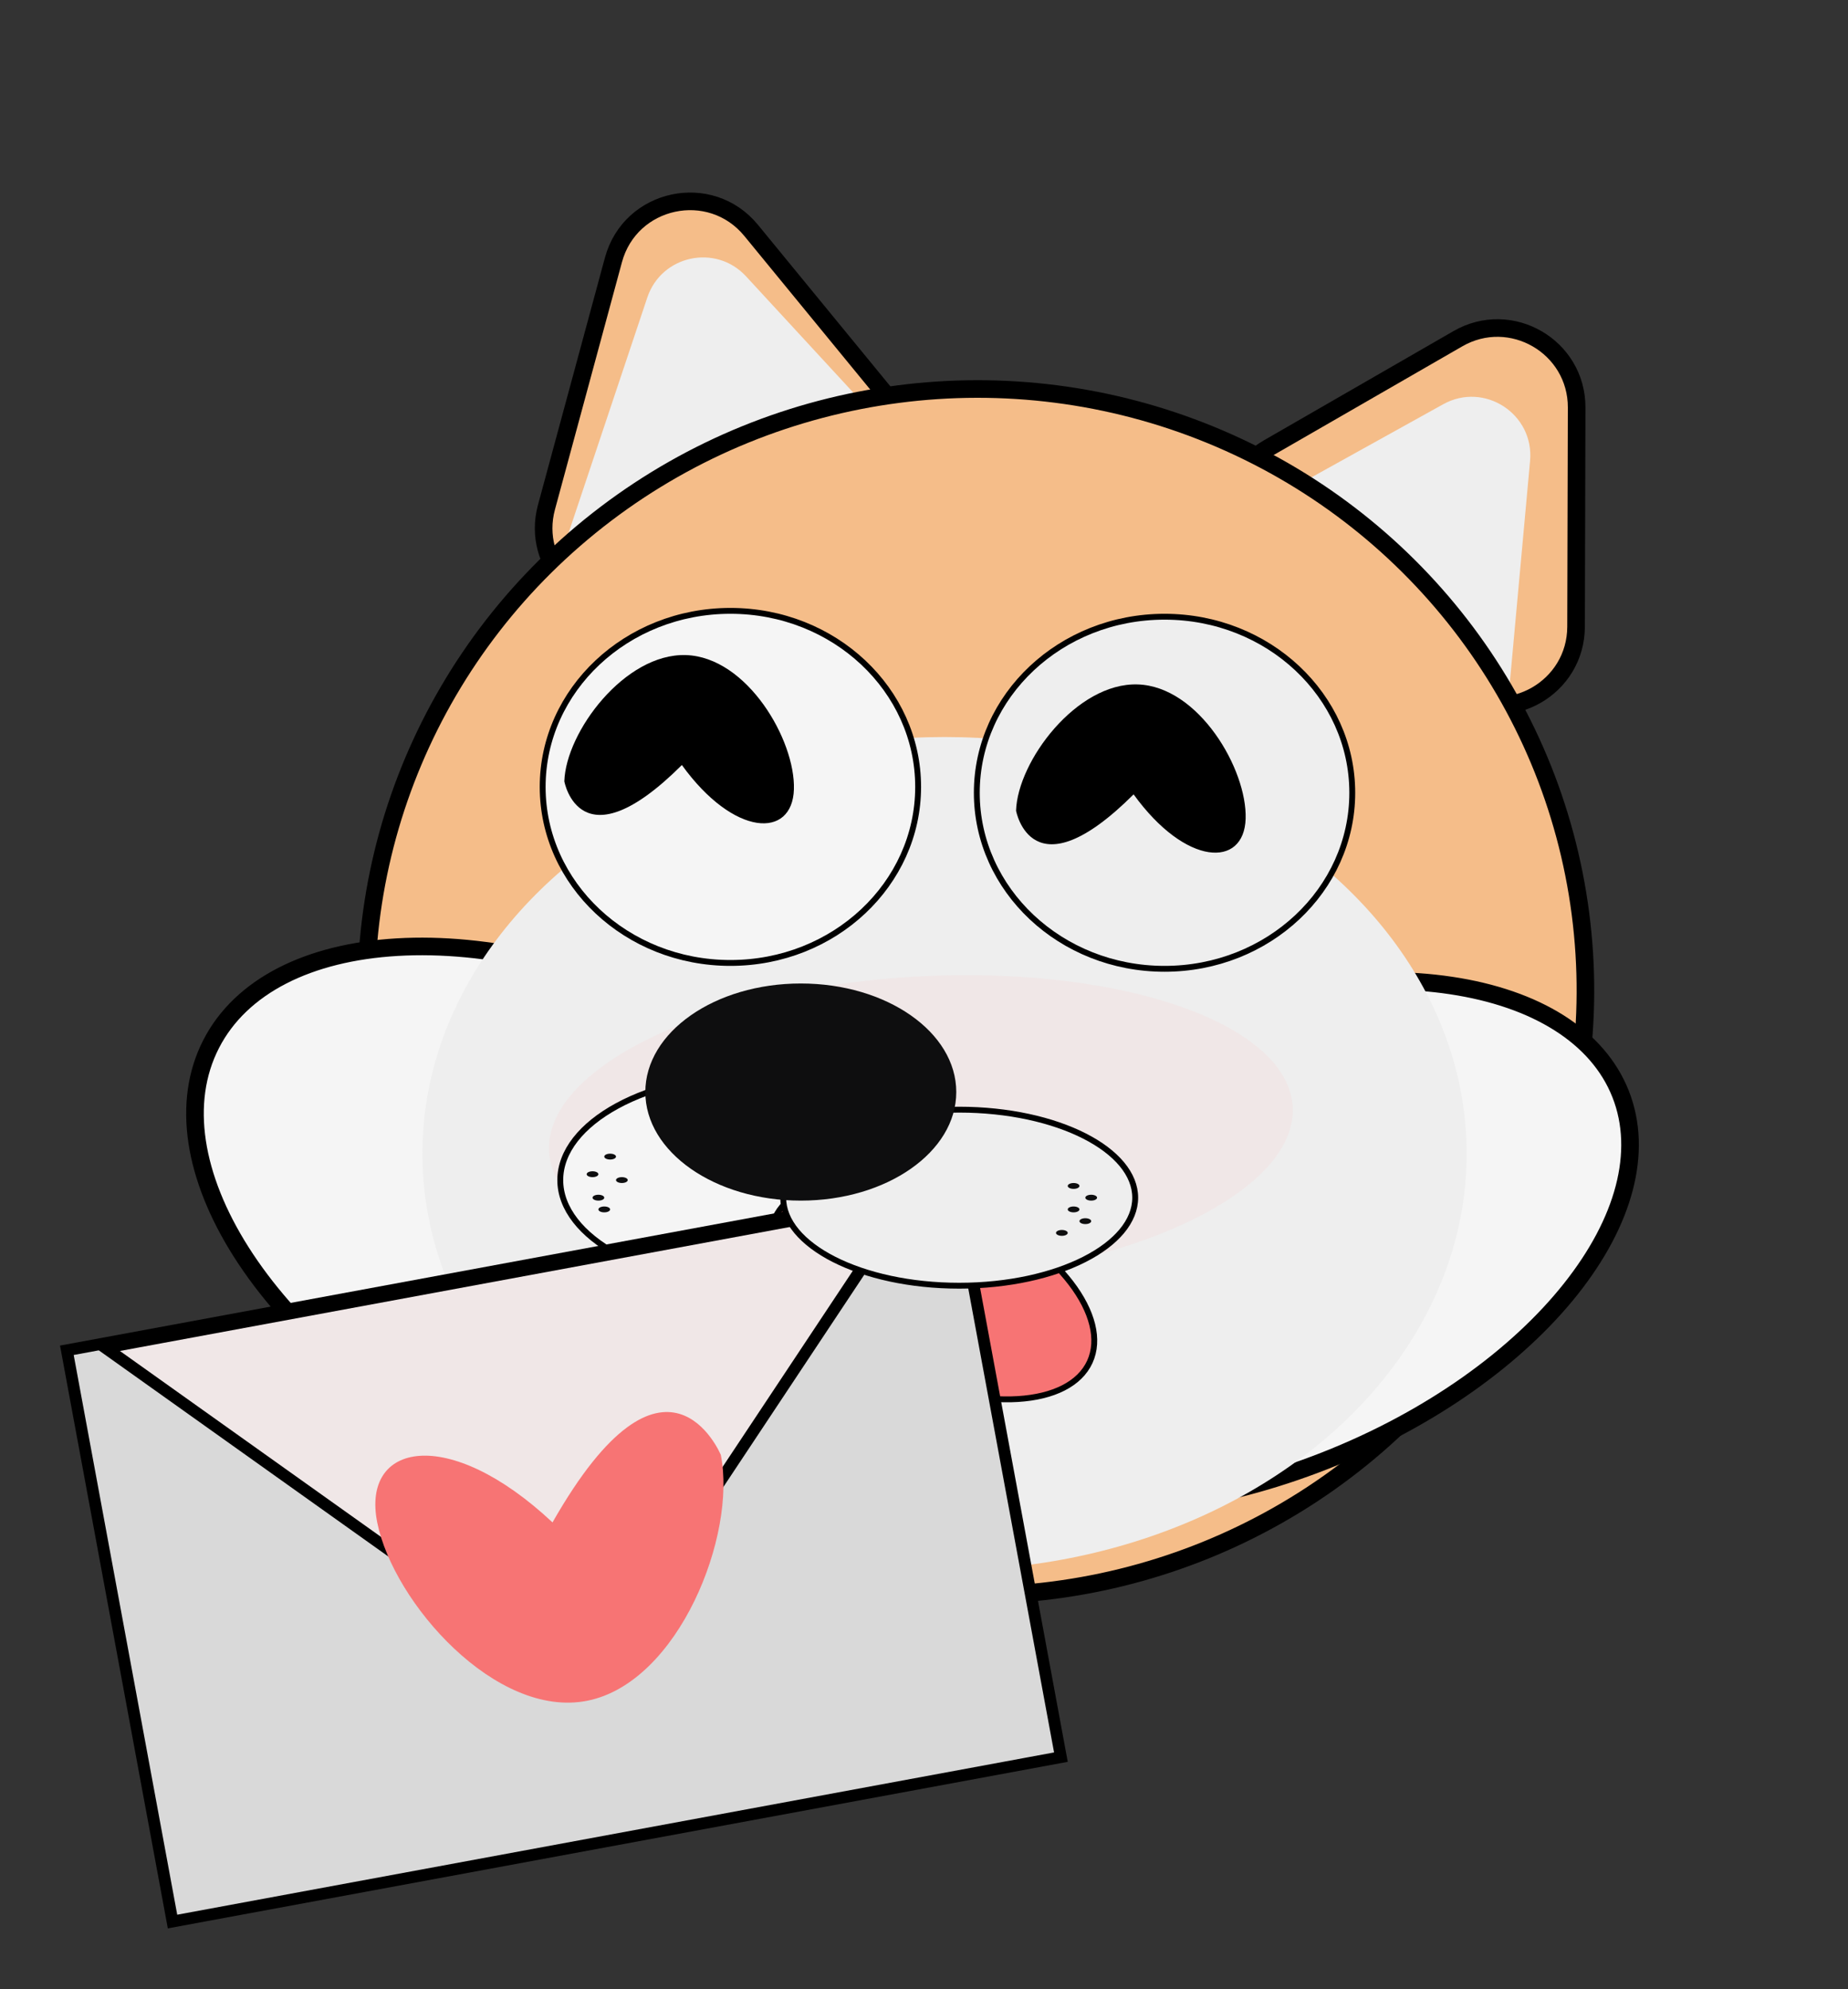 <svg width="315" height="339" viewBox="0 0 315 339" fill="none" xmlns="http://www.w3.org/2000/svg">
<rect x="0" y="0" width="315" height="339" fill="#333333" stroke="none"/>
<path d="M128.033 39.26L155.725 73.027C162.134 80.842 157.998 92.669 148.116 94.788L109.006 103.171C99.123 105.29 90.503 96.197 93.146 86.442L104.564 44.291C107.434 33.697 121.073 30.773 128.033 39.26Z" fill="#F5BD89" stroke="black" stroke-width="3"/>
<path d="M110.335 50.699C112.748 43.486 122.011 41.5 127.169 47.091L163.237 86.191C168.487 91.883 165.554 101.126 157.982 102.749L105.042 114.097C97.47 115.72 91.006 108.491 93.463 101.147L110.335 50.699Z" fill="#EEEEEE"/>
<path d="M268.747 69.453L268.647 106.796C268.619 117.183 257.362 123.649 248.376 118.438L216.117 99.734C207.131 94.524 207.149 81.542 216.15 76.357L248.509 57.718C257.523 52.526 268.775 59.05 268.747 69.453Z" fill="#F5BD89" stroke="black" stroke-width="3"/>
<path d="M245.998 68.887C253.02 64.992 261.538 70.544 260.807 78.541L255.362 138.162C254.676 145.665 246.254 149.744 239.942 145.629L193.035 115.052C186.723 110.937 187.057 101.585 193.645 97.93L245.998 68.887Z" fill="#EEEEEE"/>
<ellipse cx="166.331" cy="169.074" rx="103.929" ry="102.765" transform="rotate(-7.421 166.331 169.074)" fill="#F5BD89" stroke="black" stroke-width="3"/>
<path d="M163.653 243.334C158.568 253.258 146.997 258.978 131.918 259.86C116.88 260.74 98.653 256.766 80.853 247.647C63.053 238.527 49.18 226.056 41.109 213.336C33.017 200.583 30.899 187.85 35.984 177.925C41.069 168.001 52.64 162.281 67.718 161.399C82.757 160.518 100.983 164.493 118.783 173.612C136.584 182.732 150.457 195.203 158.527 207.923C166.62 220.676 168.737 233.409 163.653 243.334Z" fill="#F5F5F5" stroke="black" stroke-width="3"/>
<path d="M276.247 186.444C280.132 196.312 276.821 208.24 267.719 219.688C258.645 231.101 243.995 241.77 225.892 248.897C207.789 256.024 189.798 258.207 175.379 256.044C160.915 253.874 150.361 247.406 146.476 237.539C142.591 227.671 145.902 215.743 155.004 204.295C164.079 192.882 178.728 182.213 196.831 175.086C214.934 167.959 232.925 165.776 247.344 167.939C261.808 170.108 272.362 176.577 276.247 186.444Z" fill="#F5F5F5" stroke="black" stroke-width="3"/>
<ellipse cx="161" cy="196.594" rx="89" ry="71" fill="#EEEEEE"/>
<ellipse cx="156.966" cy="192.413" rx="63.5" ry="26" transform="rotate(-3.492 156.966 192.413)" fill="#F0E7E7"/>
<path d="M162.5 201.094C162.5 205.933 158.888 210.425 152.803 213.736C146.736 217.037 138.322 219.094 129 219.094C119.678 219.094 111.264 217.037 105.197 213.736C99.112 210.425 95.5 205.933 95.5 201.094C95.5 196.254 99.112 191.763 105.197 188.451C111.264 185.151 119.678 183.094 129 183.094C138.322 183.094 146.736 185.151 152.803 188.451C158.888 191.763 162.5 196.254 162.5 201.094Z" fill="#F5F5F5" stroke="black"/>
<path d="M185.767 232.061C184.044 235.829 179.564 238.035 173.496 238.407C167.452 238.777 159.968 237.311 152.493 233.895C145.018 230.478 139.012 225.779 135.337 220.966C131.647 216.133 130.383 211.303 132.106 207.534C133.828 203.766 138.308 201.561 144.377 201.188C150.421 200.818 157.905 202.284 165.38 205.7C172.855 209.117 178.86 213.817 182.535 218.63C186.225 223.462 187.489 228.292 185.767 232.061Z" fill="#F77474" stroke="black"/>
<rect x="180.837" y="299.429" width="154" height="99" transform="rotate(169.518 180.837 299.429)" fill="#D9D9D9" stroke="black" stroke-width="2"/>
<path d="M154.66 204.366L99.364 287.628L17.939 229.661L154.66 204.366Z" fill="#F0E7E7" stroke="black" stroke-width="2"/>
<path d="M94.178 259.431C113.536 225.41 122.865 247.923 122.865 247.923C125.609 261.562 115.703 286.683 100.134 289.814C84.564 292.946 67.049 273.101 64.306 259.462C61.563 245.823 76.403 242.772 94.178 259.431Z" fill="#F77474"/>
<path d="M193.5 204.094C193.5 208.087 190.304 211.832 184.84 214.608C179.405 217.37 171.86 219.094 163.5 219.094C155.14 219.094 147.595 217.37 142.16 214.608C136.696 211.832 133.5 208.087 133.5 204.094C133.5 200.101 136.696 196.356 142.16 193.579C147.595 190.817 155.14 189.094 163.5 189.094C171.86 189.094 179.405 190.817 184.84 193.579C190.304 196.356 193.5 200.101 193.5 204.094Z" fill="#EEEEEE" stroke="black"/>
<ellipse cx="136.5" cy="186.094" rx="26.5" ry="18.5" fill="#0E0E0F"/>
<path d="M156.5 134.094C156.5 150.633 142.204 164.094 124.5 164.094C106.796 164.094 92.5 150.633 92.5 134.094C92.5 117.555 106.796 104.094 124.5 104.094C142.204 104.094 156.5 117.555 156.5 134.094Z" fill="#F5F5F5" stroke="black"/>
<path d="M230.5 135.094C230.5 151.633 216.204 165.094 198.5 165.094C180.796 165.094 166.5 151.633 166.5 135.094C166.5 118.555 180.796 105.094 198.5 105.094C216.204 105.094 230.5 118.555 230.5 135.094Z" fill="#EEEEEE" stroke="black"/>
<ellipse cx="183" cy="202.094" rx="1" ry="0.5" fill="#0E0E0F"/>
<ellipse cx="186" cy="204.094" rx="1" ry="0.5" fill="#0E0E0F"/>
<ellipse cx="183" cy="206.094" rx="1" ry="0.5" fill="#0E0E0F"/>
<ellipse cx="185" cy="208.094" rx="1" ry="0.5" fill="#0E0E0F"/>
<ellipse cx="181" cy="210.094" rx="1" ry="0.5" fill="#0E0E0F"/>
<ellipse cx="104" cy="197.094" rx="1" ry="0.5" fill="#0E0E0F"/>
<ellipse cx="101" cy="200.094" rx="1" ry="0.5" fill="#0E0E0F"/>
<ellipse cx="106" cy="201.094" rx="1" ry="0.5" fill="#0E0E0F"/>
<ellipse cx="102" cy="204.094" rx="1" ry="0.5" fill="#0E0E0F"/>
<ellipse cx="103" cy="206.094" rx="1" ry="0.5" fill="#0E0E0F"/>
<path d="M116.229 130.367C98.823 147.713 96.192 133.144 96.192 133.144C96.457 124.724 106.506 111.303 116.919 111.631C127.333 111.959 135.59 126.099 135.325 134.519C135.059 142.939 125.123 142.665 116.229 130.367Z" fill="black"/>
<path d="M193.229 135.367C175.823 152.713 173.192 138.144 173.192 138.144C173.457 129.724 183.506 116.303 193.919 116.631C204.333 116.959 212.59 131.099 212.325 139.519C212.059 147.939 202.123 147.665 193.229 135.367Z" fill="black"/>
</svg>
